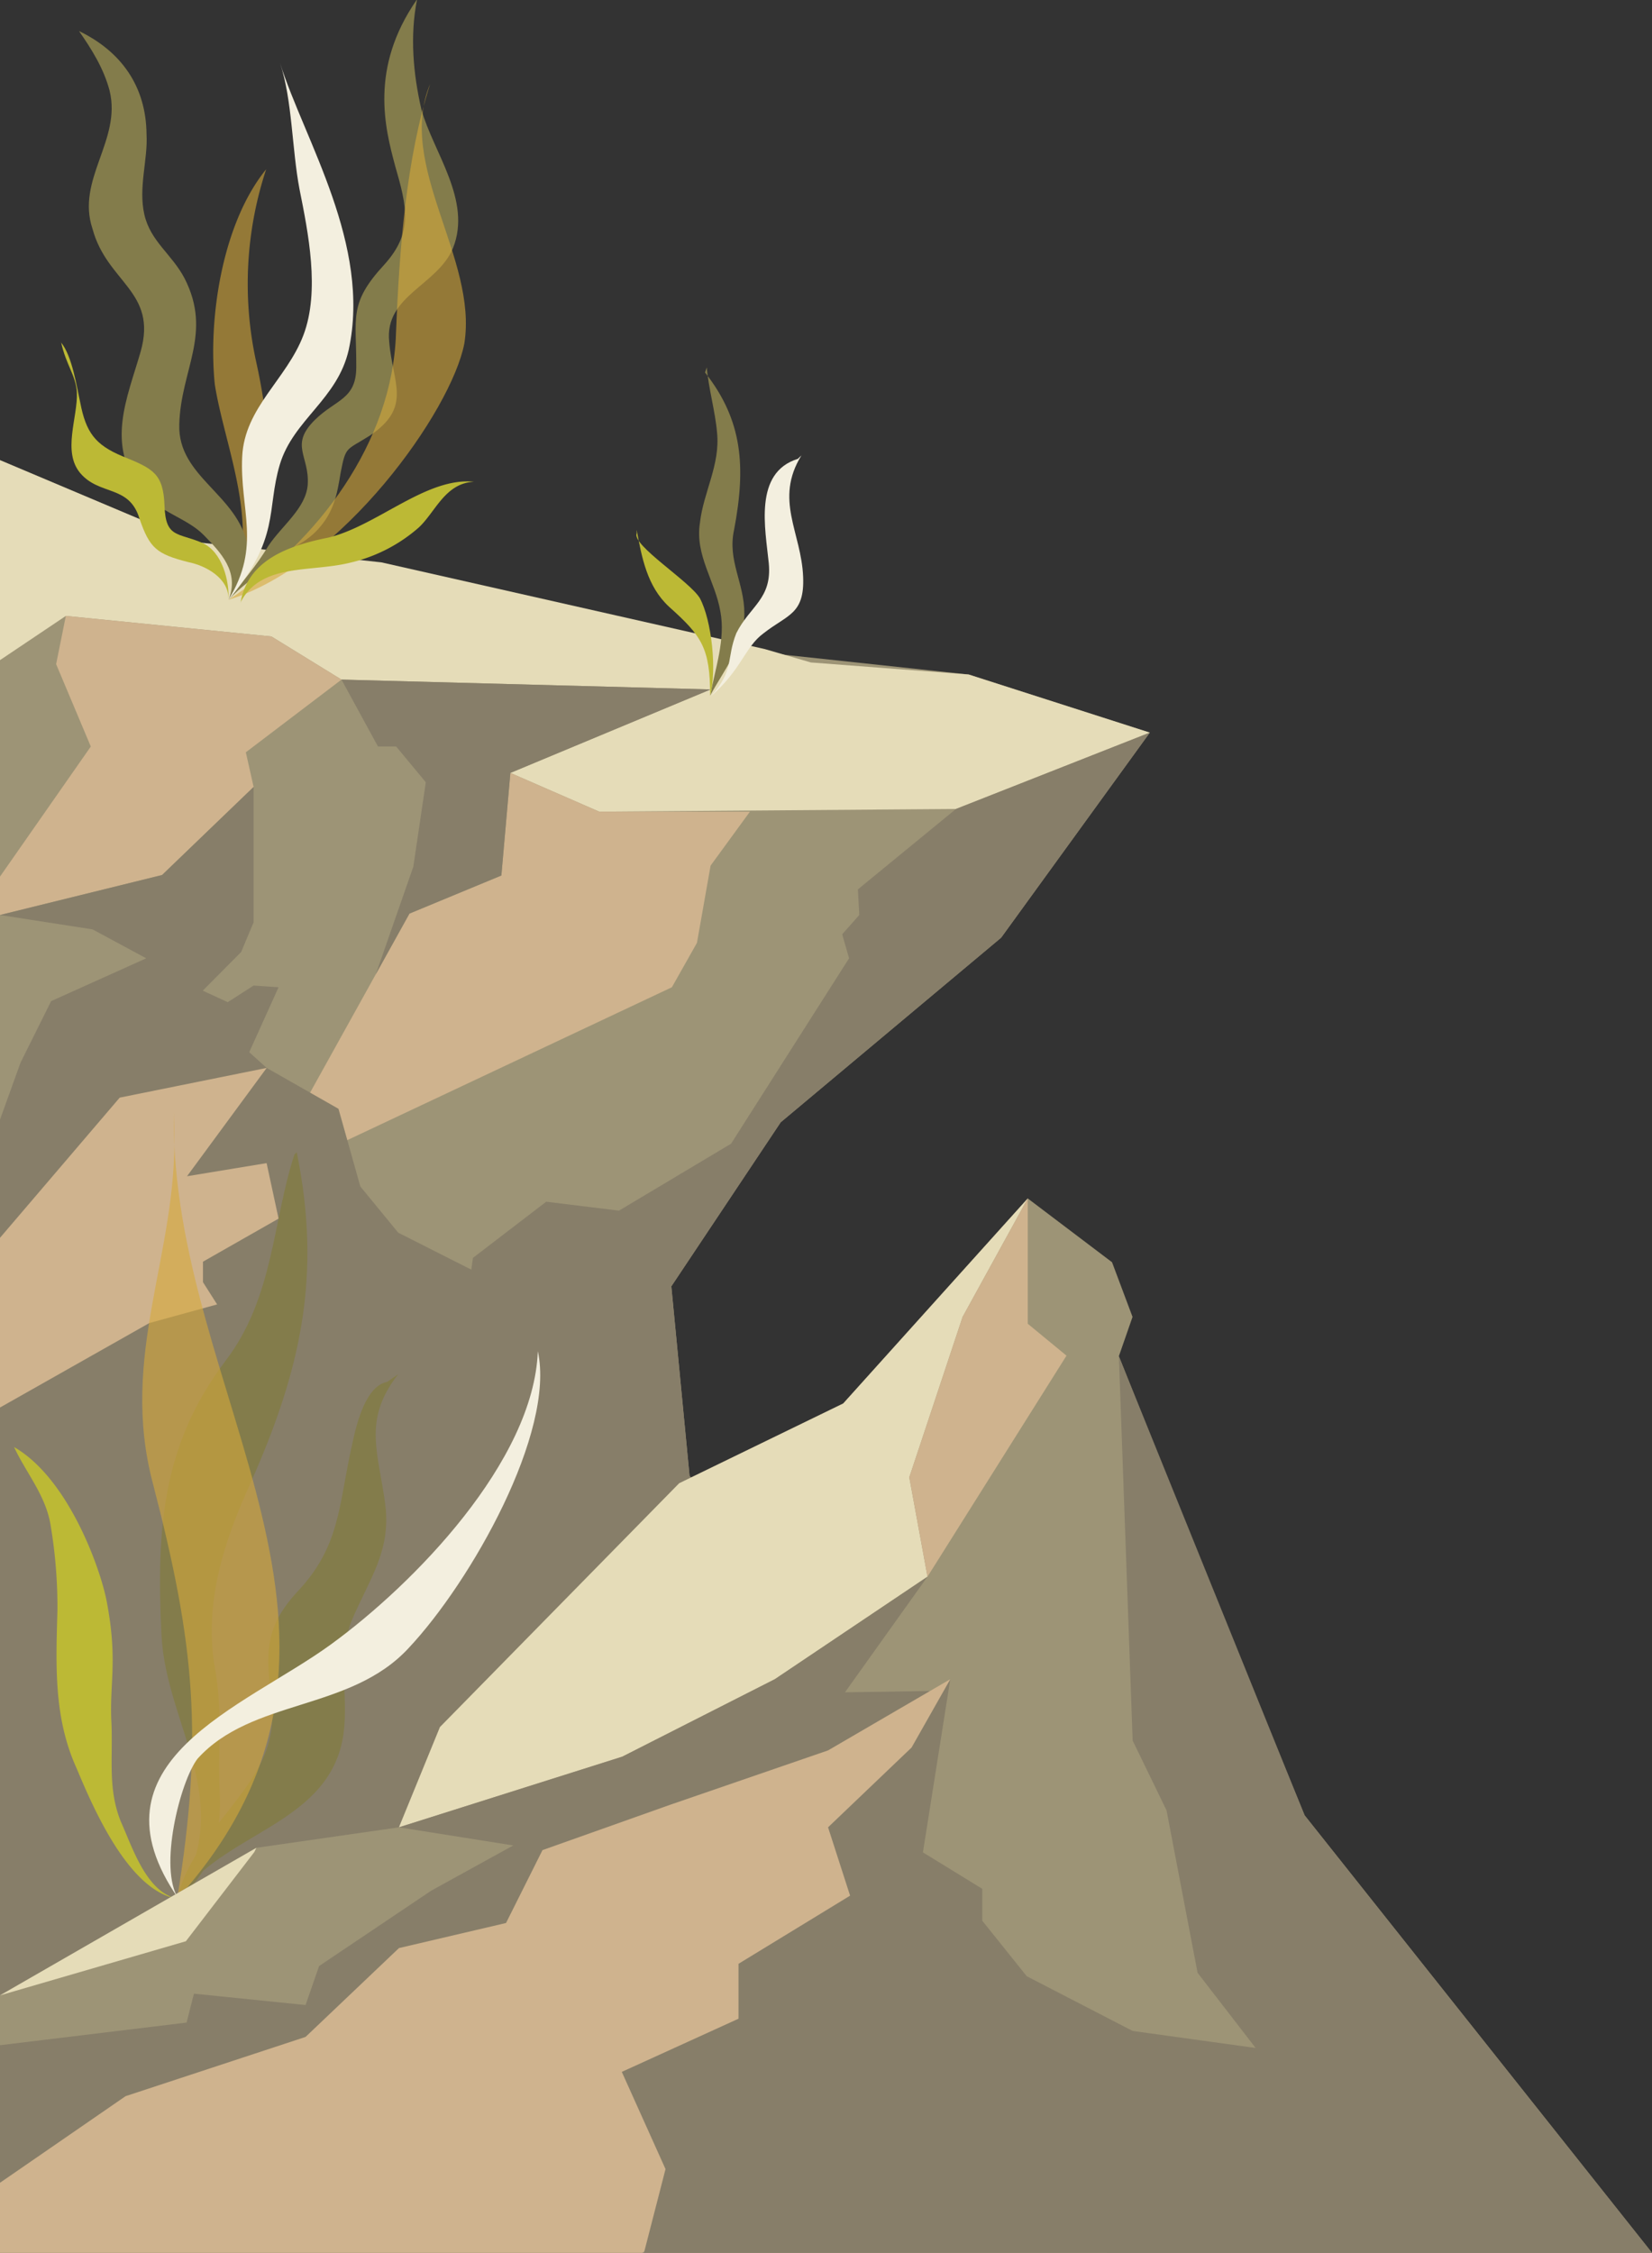 <svg xmlns="http://www.w3.org/2000/svg" viewBox="0 0 418.26 570.3"><rect x="0" y="0" width="418.26" height="570.3" fill="#333333" stroke="none"/><defs><style>.cls-1{fill:#9d9476;}.cls-2{fill:#e5dcb8;}.cls-3{fill:#cfb38e;}.cls-4{fill:#877e69;}.cls-5{fill:#837c4b;}.cls-6{opacity:0.6;}.cls-7{fill:#d6a93a;}.cls-8{fill:#f3efdf;}.cls-9{fill:#bcb935;}</style></defs><title>03_bg01</title><g id="圖層_2" data-name="圖層 2"><g id="_03_bg01" data-name="03_bg01"><polygon class="cls-1" points="0 116.49 48.98 137.17 198.52 165.75 245.25 170.75 291.11 185.46 253.47 237.37 197.66 284.1 169.97 325.63 174.58 373.56 252.51 488.07 280.29 570.29 0 570.29 0 116.49"/><polygon class="cls-2" points="291.11 185.46 245.25 170.75 205.3 167.7 193.67 164.32 96.56 142.36 48.98 137.17 0 116.49 0 167.11 16.67 155.92 68.72 161.12 86.46 172.04 179.91 174.53 129.22 195.66 151.71 205.47 242.03 204.79 291.11 185.46"/><polygon class="cls-3" points="129.22 195.66 126.94 221.63 103.67 231.27 71.33 289.53 87.34 288.9 170.11 249.92 176.46 238.67 179.91 219.13 189.87 205.47 151.71 205.47 129.22 195.66"/><polygon class="cls-3" points="68.72 161.12 86.46 172.04 62.24 190.44 64.21 199.21 41.03 221.51 0 231.63 0 221.91 22.99 188.98 14.21 168.13 16.67 155.92 68.72 161.12"/><polygon class="cls-4" points="86.46 172.04 95.7 188.98 100.31 188.98 107.81 198.03 104.64 219.42 95.15 246.62 103.67 231.27 126.94 221.63 129.22 195.66 179.91 174.53 86.46 172.04"/><polygon class="cls-4" points="174.58 373.56 169.97 325.63 197.66 284.1 253.47 237.37 291.11 185.46 242.03 204.79 217.2 225.15 217.56 231.63 213.23 236.51 214.97 242.59 185.09 289.53 156.72 306.47 138.29 304.21 119.74 318.43 119.33 321.41 100.83 312.05 91.23 300.35 85.7 280.69 67.52 270.34 63.1 266.36 70.53 249.92 64.21 249.49 57.67 253.69 51.33 250.79 61.05 241 64.21 233.48 64.21 228 64.21 199.21 41.03 221.51 0 231.63 23.43 235.27 37.02 242.59 12.95 253.43 5.2 269 0 283.43 0 570.29 280.29 570.29 252.51 488.07 174.58 373.56"/><polygon class="cls-3" points="0 313.35 30.31 277.86 67.52 270.34 47.35 297.76 67.5 294.44 70.53 308.49 51.39 319.39 51.39 324.58 54.97 330.21 37.8 334.93 0 356.31 0 313.35"/><path class="cls-5" d="M105.47,0c-11.92,17.27-8,32.4-5.44,41.94,3,10.4,4.66,16.9-2.75,25.07-9.14,9.9-7,13.37-7.08,25.92,0,8.22-5.24,8.19-10.46,13.35-6.53,6.45-1.35,9.08-1.83,16.43-.47,6-6.55,10.34-10,15.52-3.06,5.17-6.5,8.88-10,13.61,3.05-3.44,6.48-5.42,10-8.86,3.92-3.43,9.12-5.13,12.61-9,3.92-4.3,4.81-8.62,5.71-14.24,1.34-6.91,1.33-5.62,7.41-9.47,10.86-7.29,5.7-13.38,4.9-23.77-1.23-11.69,12.2-14.2,16.15-23.7,4.84-12.08-5-24.26-8-35.09-2.1-9.1-2.91-18.62-1.13-27.7"/><g class="cls-6"><path class="cls-7" d="M67.39,42.85c-11.25,13.84-14.71,38.06-13,54.5,2.6,16.43,12.3,36.74,3.46,54.49C68.6,130,70,114.65,64.79,91.29a92.42,92.42,0,0,1,2.6-48.44"/></g><g class="cls-6"><path class="cls-7" d="M108.91,21.22c-6.06,19-7.79,41.52-8.65,63.15-.87,27.68-19.9,52.77-42.39,67.47,28.8-8.93,56.38-47.78,59.69-64.87,3.46-21.63-17.3-45-8.65-65.75"/></g><path class="cls-5" d="M20,7.86c10.69,5.16,17,14,17.1,26.16.37,6.34-2.11,13.42-.56,20.26s6.93,10,10.18,16.17c7.16,14-1,23.16-1.33,37.05C45,120.81,60.3,125.12,62.72,138.28c.84,4.57-1.76,8.51-4.85,13.56,2.82-7.08-2-12-6.29-16.39s-11.31-5.7-15.67-11.23c-9.33-11.59-3.66-23.47-.3-35.22,4.32-15.27-8.51-17.42-12.19-31.08C19.23,45.45,30.8,35.54,27.76,23,26.28,17.31,23.1,12.3,20,7.86"/><path class="cls-8" d="M70.91,16C77.17,35.67,94,61.94,88.3,88.52c-2.84,12.59-14,17.66-17.45,29.06-3.46,11.6.19,18.61-13,34.26,8.41-13.72,2.82-22.8,3.47-36.25.6-12.46,11.26-19.56,15.5-30.75s1.2-26-1-37C73.91,37.8,74,25.2,70.91,16"/><path class="cls-9" d="M15.46,86.61c1.3,5.93,3.75,8.36,4,12.69.28,6.34-3.75,15,.86,20.47,4.9,5.77,12.4,2.89,15,11.54,2.59,7.5,4.32,8.94,12.4,11,4.33.86,10.4,4.09,10.11,9.57.29-4.61-1.46-12.17-6.65-14.47-6.06-2.6-9.23-1.16-9.52-9.23-.28-8.37-2.88-9.52-10.67-12.69-6.92-2.89-9.23-6.06-10.67-13.56-.86-3.75-2-11.82-4.9-15.28"/><path class="cls-9" d="M60.92,152.58a15.63,15.63,0,0,1,4.34-8.67c4.15-4.21,10.66-6.38,17.75-7.79,12.37-2.9,24.93-15.43,37-14.16-7.33.32-9.79,7.7-14,11.59a40,40,0,0,1-17.17,8.85c-7.65,1.93-16.42,1-22.55,4.48a13,13,0,0,0-5.42,5.7"/><path class="cls-5" d="M178.51,94.3c9.52,12.12,10.38,23.8,7.35,39.81-1.73,7.79,2.6,13.41,2.6,21.2,0,8.22-5.19,14.28-8.65,20.77,1.29-6.93,3.89-14.28,2.59-21.21-1.3-7.78-6.49-14.27-5.19-22.49.87-7.79,5.19-14.71,4.33-22.93-.44-5.2-2.17-11.25-2.6-16.44"/><path class="cls-8" d="M202,116.16c-11.25,3.47-8.22,17.74-7.36,26.4.87,9.08-4.76,10.81-8.22,17.74-2.59,6.49-.42,9.39-6.49,16,7.79-6.69,8.66-12.54,13.41-16,6.06-4.76,10.39-4.76,10-14.28-.44-11.25-7.36-19.47-.44-30.72"/><path class="cls-9" d="M161.2,135c-1.3,3,13.41,12.12,16,16.44,3,5.63,4.33,18.18,2.6,24.67,0-12.12-2.17-15.15-10.39-22.5-5.62-5.19-6.92-12.55-8.22-19.47"/><path class="cls-5" d="M98,349.83c-5.28,1-7.65,10.11-8.84,15.81-3.47,15.25-2.86,25.62-13.86,37.29-8.69,9.41-7.87,16.09-6.57,27.69S65,449.12,58.38,457.67c-5.15,6.45-12.16,15.08-13.38,23.06,11-16.67,37.05-18.46,41.63-39.85C88.75,430.45,85,420.23,89,410.34c4.39-10.41,9.9-17.39,8.6-29-1.64-13.36-6-21.66,3.2-33.43"/><path class="cls-5" d="M75.13,291.69c6.39,31.37,1,55.15-11.68,83.69-6.63,14.54-11.6,29.7-9.25,45.65,2.44,12.55.74,21.62,1.5,34.12.26,10.21-3,20.15-11,25.58,15.4-25.05-2.67-43.49-3.82-66.9-1.33-27.37.31-48.19,16.16-69.26C69.35,328.49,69,309.08,74.55,292.24"/><g class="cls-6"><path class="cls-7" d="M44,281.53c-1.12,72.19,60.19,133.23.84,199.2,6.7-41,4.48-64.44-6.06-104.93C30,343.1,45,317.58,44.12,286.23"/></g><path class="cls-8" d="M45.23,480.73C21,445.85,61.68,432.34,83.71,416.33c21-15.25,51.42-46.4,52.46-74.28h0c4.48,20.48-16.87,58.28-32.69,75.13C88.67,433.26,63.81,429.92,50,445.23c-4.39,5.74-9.95,27.8-4.78,35.5Z"/><path class="cls-9" d="M3.62,366.35c13.83,8,21.87,31,23.39,39,2.89,15.17.64,20.73,1.21,30.88.38,9.15-.94,16.58,2.35,24.85,3,6.61,6.62,18.56,15,19.69-12.57-1.36-21.73-22.52-26.12-33-5.88-12.9-5.3-26-4.91-40.09a124.27,124.27,0,0,0-1.84-22.22c-1.39-7.25-6.21-12.83-9.12-19.11"/><polygon class="cls-1" points="0 505.12 64.9 467.77 101.01 462.58 111.39 437.2 171.96 375.48 213.49 355.29 260.21 303.38 281.55 319.53 286.74 333.37 283.28 343.32 304.05 395.67 330.31 459.55 418.26 570.29 0 570.29 0 505.12"/><polygon class="cls-2" points="243.72 333.37 230.22 373.98 234.83 399.13 196.18 425.08 157.54 444.7 101.01 462.58 111.39 437.2 171.96 375.48 213.49 355.29 260.21 303.38 243.72 333.37"/><polygon class="cls-4" points="101.01 462.58 157.54 444.7 196.18 425.08 234.83 399.13 213.93 428.4 235.47 428.07 170.8 491.42 0 552.56 0 517.74 47.24 512.01 49.1 504.69 77.36 507.57 80.79 497.7 109.22 478.59 129.95 467.17 101.01 462.58"/><polygon class="cls-3" points="240.6 425.08 240.6 425.08 215.66 535.27 162.61 570.3 0 570.29 0 552.56 31.79 530.64 77.36 515.64 101.01 493.15 128.12 486.8 137.35 468.35 169.65 456.88 209.65 443.11 240.6 425.08"/><polygon class="cls-4" points="418.26 570.3 330.31 459.56 283.28 343.33 286.77 440.62 295.35 458.29 303.21 499.41 317.91 518.44 286.77 514.13 259.95 500.27 248.7 486.23 248.7 478.15 233.67 468.92 240.6 425.08 230.79 442.39 209.65 462.58 215.23 479.88 186.98 497.13 186.98 511.03 157.43 524.49 168.5 549.1 163.04 570.3 418.26 570.3"/><polygon class="cls-3" points="260.21 303.38 260.21 335.1 270.02 343.18 234.83 399.13 230.22 373.98 243.72 333.37 260.21 303.38"/><polygon class="cls-2" points="64.9 467.77 64.41 468.81 47.06 491.42 0 505.12 64.9 467.77"/></g></g></svg>